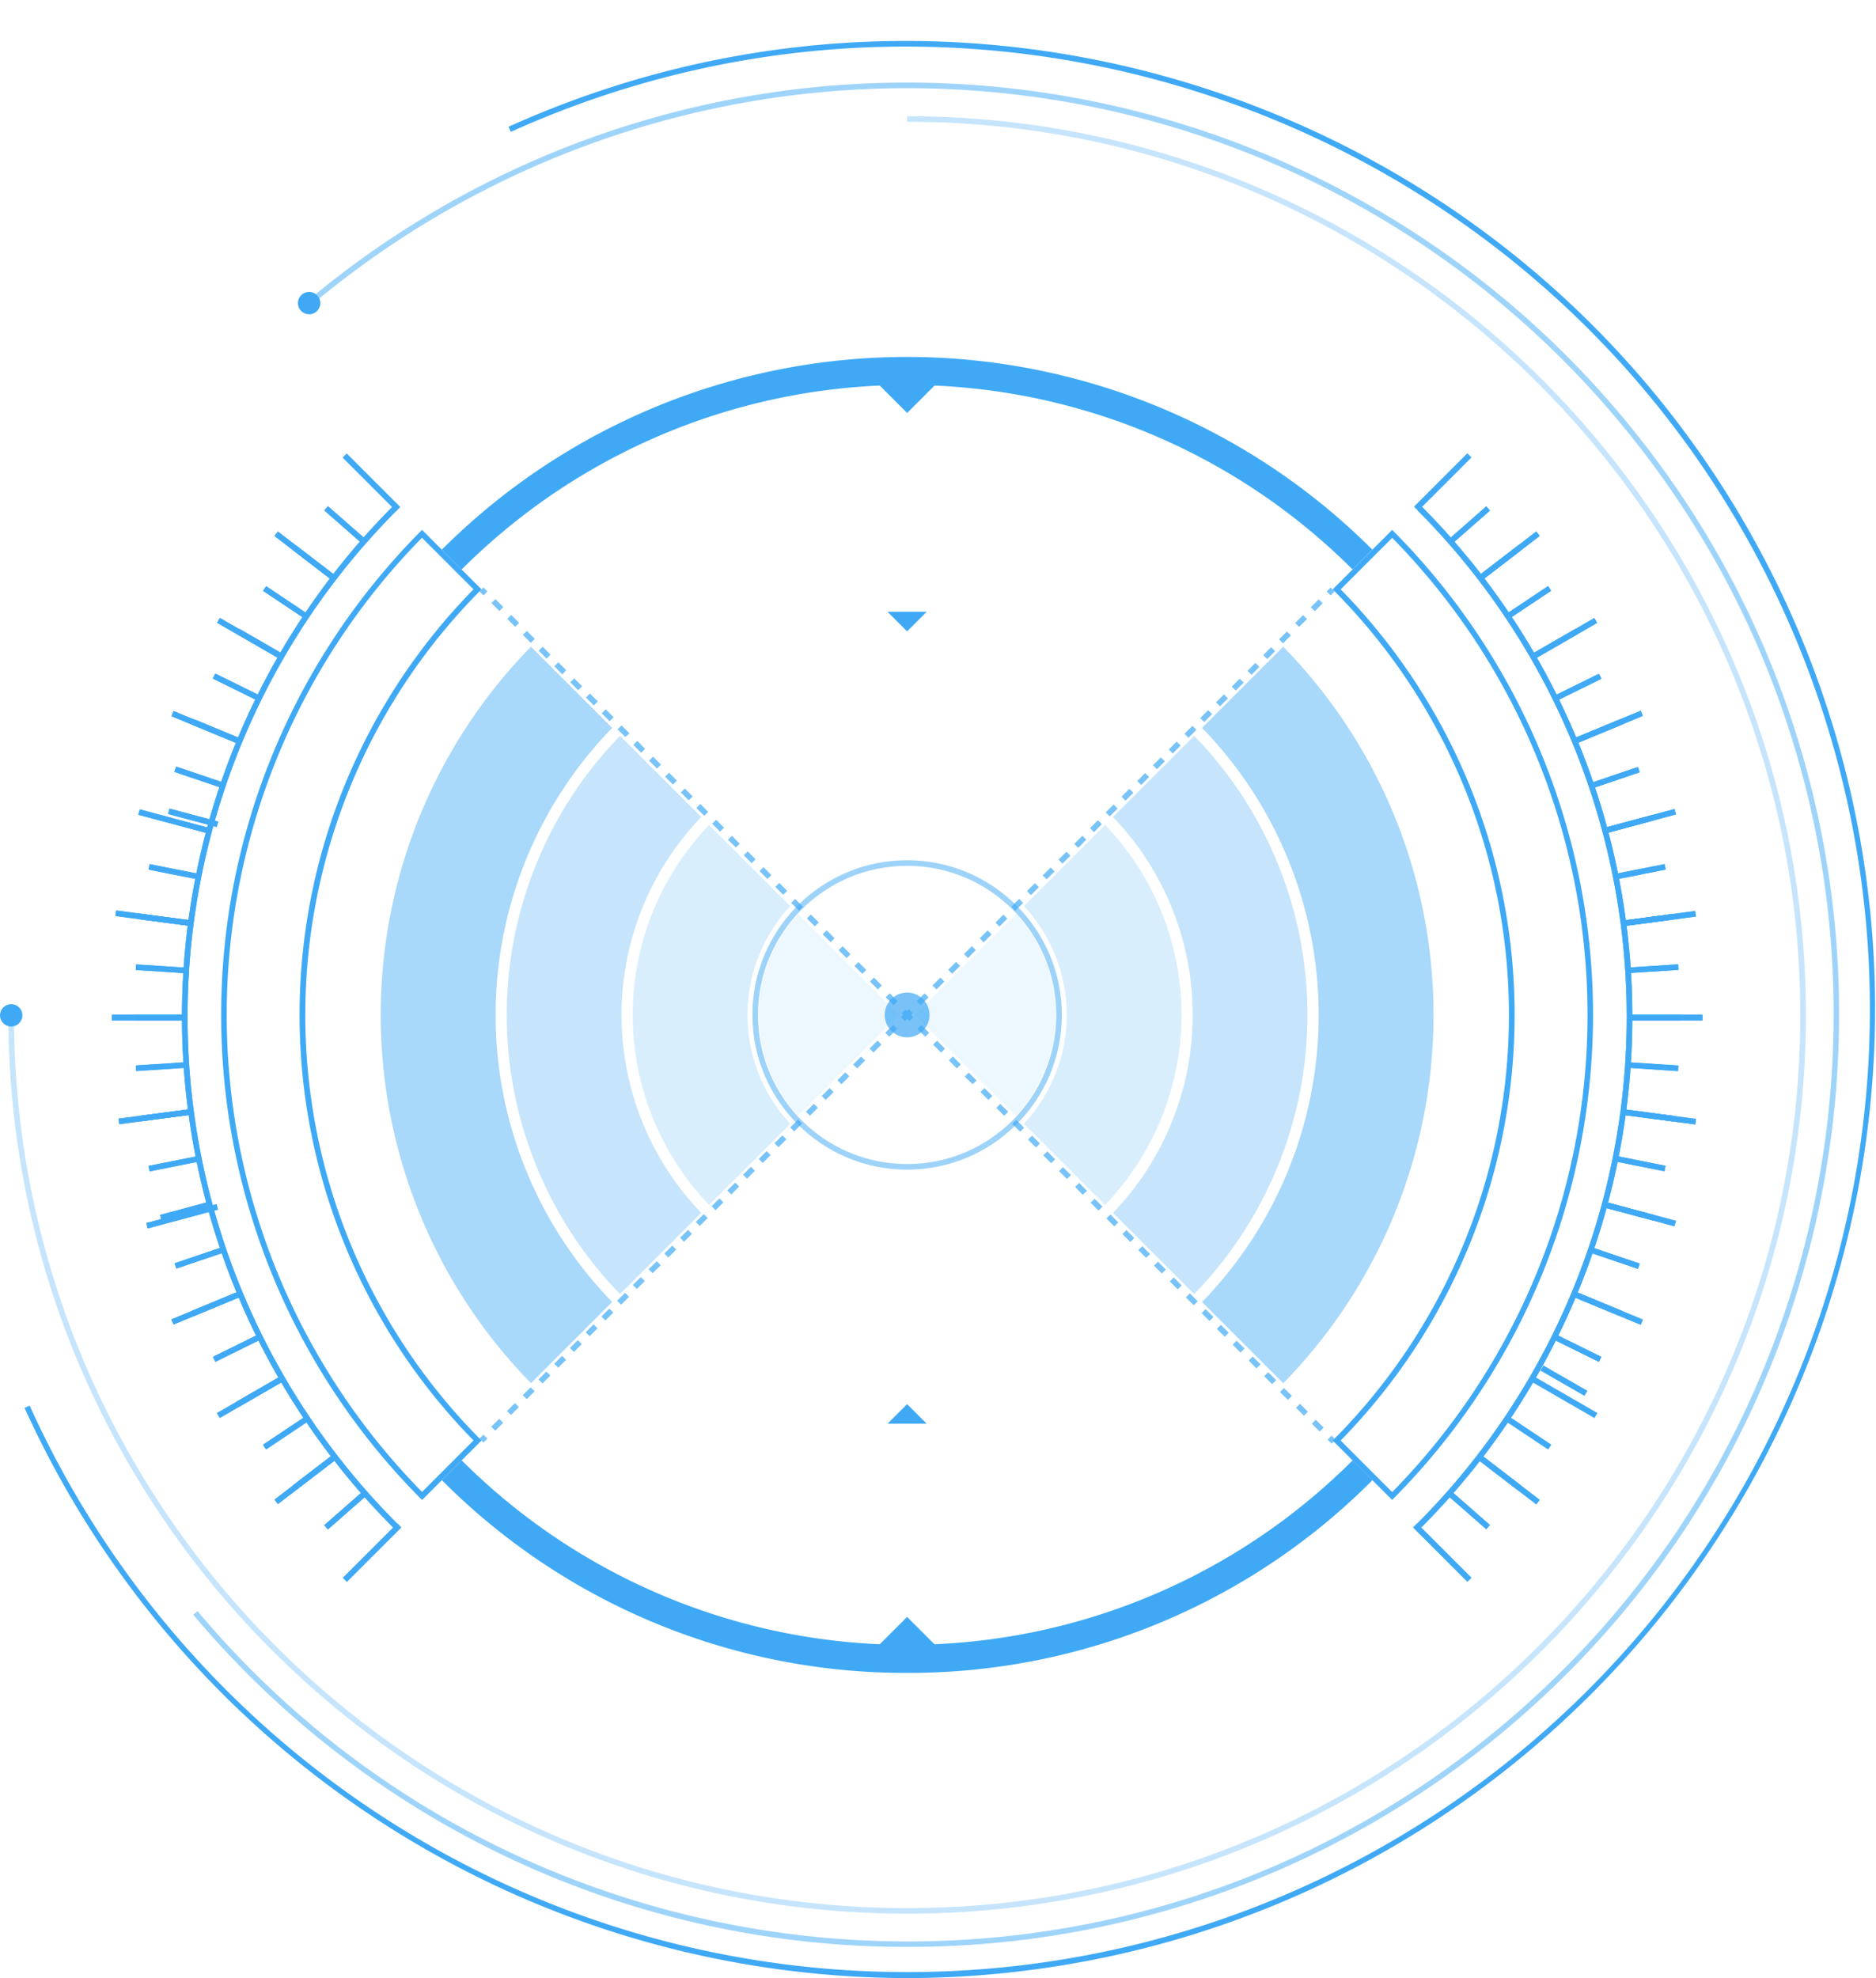 <svg preserveAspectRatio="none" id="Layer_2" data-name="Layer 2" xmlns="http://www.w3.org/2000/svg" viewBox="0 0 335.01 353.28"><defs><style>.cls-1{fill:#3fa9f5}.cls-4{opacity:.3}.cls-6{opacity:.1}.cls-9{opacity:.5}</style></defs><path class="cls-1" d="M273.38 274.8l9.19 9.19a108.5 108.5 0 000 152l-9.19 9.19a121.5 121.5 0 010-170.41zm0-1.42a122.5 122.5 0 000 173.24L284 436a107.5 107.5 0 010-152l-10.61-10.61zM446.62 274.8a121.5 121.5 0 010 170.41l-9.2-9.21a108.5 108.5 0 000-152l9.19-9.19zm0-1.42L436 284a107.5 107.5 0 010 152l10.61 10.61a122.5 122.5 0 000-173.24z" transform="translate(-198.01 -178.75)"/><path class="cls-1" d="M439.55 280.45a112.5 112.5 0 00-159.1 0l-3.54-3.54a117.5 117.5 0 01166.17 0zM360 477.5a116.73 116.73 0 01-83.08-34.42l3.54-3.54a112.5 112.5 0 00159.1 0l3.54 3.54A116.73 116.73 0 01360 477.5z" transform="translate(-198.01 -178.75)"/><g opacity=".7"><path class="cls-1" transform="rotate(-45 -30.438 585.308)" d="M283.84 435.16h1v1h-1z"/><path class="cls-1" d="M286.45 434.25l-.71-.71 1.41-1.41.71.71zm2.81-2.81l-.71-.71 1.41-1.41.71.71zm2.81-2.82l-.71-.71 1.41-1.41.71.71zm2.81-2.81l-.71-.71 1.41-1.41.71.71zm2.81-2.81l-.71-.71 1.41-1.41.71.71zm2.81-2.81l-.71-.71 1.41-1.41.71.71zm2.81-2.82l-.71-.71 1.41-1.41.71.71zm2.81-2.81l-.71-.71 1.41-1.41.71.71zm2.81-2.81l-.71-.71 1.41-1.41.71.71zm2.81-2.82l-.71-.71 1.41-1.41.71.71zm2.81-2.81l-.71-.71 1.46-1.41.7.7zm2.81-2.81l-.71-.71 1.41-1.41.71.71zm2.81-2.81l-.71-.71 1.41-1.41.71.71zm2.81-2.82l-.71-.71 1.41-1.41.71.71zm2.81-2.81l-.71-.71 1.41-1.41.71.71zm2.81-2.81l-.71-.71 1.41-1.41.71.71zm2.81-2.82l-.71-.71 1.41-1.41.71.71zm2.81-2.81l-.71-.71 1.41-1.41.71.71zm2.81-2.81l-.71-.71 1.41-1.41.71.71zm2.81-2.82l-.71-.71 1.41-1.41.71.71zm2.81-2.81l-.71-.71 1.41-1.41.71.71zm2.81-2.81l-.71-.71 1.41-1.41.71.71zm2.81-2.81l-.71-.71 1.41-1.41.71.71zm2.81-2.82l-.71-.71 1.41-1.41.71.71zm2.92-2.85l-.7-.7 1.41-1.41.71.71zm2.81-2.81l-.71-.71 1.41-1.41.71.71zm2.81-2.81l-.71-.71 1.41-1.41.71.71zm2.81-2.82l-.71-.71 1.41-1.41.71.71zm2.81-2.81l-.71-.71 1.41-1.41.71.71zm2.81-2.81l-.71-.71 1.41-1.41.71.71zm2.82-2.81l-.71-.71 1.41-1.41.71.71zm2.81-2.81l-.71-.71 1.41-1.41.71.71zm2.81-2.81l-.71-.71 1.41-1.41.71.71zm2.82-2.81l-.71-.71 1.41-1.41.71.71zm2.81-2.81l-.71-.71 1.41-1.41.71.71zm2.81-2.81l-.71-.71 1.41-1.41.71.71zm2.82-2.81l-.71-.71 1.41-1.41.71.71zm2.81-2.81l-.71-.71 1.45-1.45.7.7zm2.81-2.81l-.71-.71 1.41-1.41.71.71zm2.81-2.81l-.71-.71 1.41-1.41.71.71zm2.82-2.81l-.71-.71 1.41-1.41.71.71zm2.81-2.81l-.71-.71 1.41-1.41.71.71zm2.81-2.81l-.71-.71 1.41-1.41.71.71zm2.82-2.81l-.71-.71 1.41-1.41.71.71zm2.81-2.81l-.71-.71 1.41-1.41.71.71zm2.81-2.81l-.71-.71 1.41-1.41.71.71zm2.82-2.81l-.71-.71 1.41-1.41.71.71zm2.81-2.81l-.71-.71 1.41-1.41.71.71zm2.81-2.81l-.71-.71 1.41-1.41.71.71zm2.81-2.81l-.71-.71 1.41-1.41.71.71zm2.82-2.81l-.71-.71 1.41-1.41.71.71zm2.87-2.93l-.7-.7 1.41-1.41.71.71zm2.81-2.81l-.71-.71 1.41-1.41.71.71z" transform="translate(-198.01 -178.75)"/><path class="cls-1" transform="rotate(-45 120.857 434.02)" d="M435.13 283.87h1v1h-1z"/><path class="cls-1" transform="rotate(-45 -30.4 434.002)" d="M283.84 283.84h1v1h-1z"/><path class="cls-1" d="M433.68 434.39l-1.41-1.39.71-.71 1.41 1.41zm-2.82-2.82l-1.41-1.41.71-.71 1.41 1.41zm-2.86-2.82l-1.41-1.41.71-.71 1.41 1.41zm-2.82-2.82l-1.41-1.41.71-.71 1.41 1.41zm-2.82-2.82l-1.36-1.4.71-.71 1.41 1.41zm-2.82-2.82l-1.41-1.41.71-.71 1.41 1.41zm-2.82-2.82l-1.41-1.41.71-.71 1.41 1.41zm-2.72-2.81l-1.41-1.41.71-.71 1.41 1.41zm-2.82-2.82l-1.41-1.41.71-.71 1.41 1.41zm-2.86-2.84l-1.41-1.41.71-.71 1.41 1.41zm-2.82-2.82l-1.41-1.41.71-.71 1.41 1.41zm-2.82-2.82l-1.4-1.36.71-.71 1.41 1.41zm-2.82-2.82l-1.41-1.41.71-.71 1.41 1.41zm-2.86-2.78l-1.41-1.41.71-.71 1.41 1.41zm-2.82-2.82l-1.41-1.41.71-.71 1.41 1.41zm-2.82-2.82l-1.36-1.41.71-.71 1.41 1.41zm-2.82-2.82l-1.41-1.41.71-.71 1.41 1.41zm-2.82-2.82l-1.41-1.41.71-.71 1.41 1.41zm-2.72-2.81l-1.41-1.41.71-.71 1.41 1.41zm-2.82-2.82l-1.41-1.41.71-.71 1.41 1.41zm-2.85-2.85l-1.41-1.41.71-.71 1.41 1.41zm-2.82-2.82l-1.41-1.41.71-.71 1.41 1.41zm-2.82-2.82l-1.41-1.36.71-.71 1.41 1.41zm-2.82-2.82l-1.41-1.41.71-.71 1.41 1.41zm-2.82-2.82l-1.41-1.41.71-.71 1.41 1.41zm-2.82-2.82l-1.41-1.41.71-.71 1.41 1.41zm-2.82-2.82l-1.41-1.36.71-.71 1.41 1.41zm-2.82-2.82l-1.41-1.41.71-.71 1.41 1.41zm-2.82-2.82l-1.41-1.41.71-.71 1.41 1.41zm-2.77-2.77l-1.41-1.41.71-.71 1.41 1.41zm-2.82-2.82l-1.41-1.41.71-.71 1.41 1.41zm-2.85-2.85l-1.41-1.41.71-.71 1.41 1.41zm-2.82-2.82l-1.41-1.41.71-.71 1.41 1.41zm-2.82-2.82l-1.4-1.36.71-.71 1.41 1.41zm-2.82-2.82l-1.41-1.41.71-.71 1.41 1.41zm-2.82-2.82l-1.41-1.41.71-.71 1.41 1.41zm-2.82-2.82l-1.41-1.41.71-.71 1.41 1.41zm-2.82-2.82l-1.41-1.36.71-.71 1.41 1.41zm-2.82-2.82l-1.41-1.41.71-.71 1.41 1.41zm-2.82-2.82l-1.41-1.41.71-.71 1.41 1.41zm-2.77-2.76l-1.41-1.41.71-.71 1.41 1.41zm-2.82-2.82l-1.41-1.41.71-.71 1.41 1.41zm-2.85-2.86l-1.41-1.41.71-.71 1.41 1.41zm-2.82-2.82l-1.41-1.41.71-.71 1.41 1.41zm-2.82-2.82l-1.4-1.36.71-.71 1.41 1.41zm-2.82-2.82l-1.41-1.41.71-.71 1.41 1.41zm-2.82-2.82l-1.41-1.41.71-.71 1.41 1.41zm-2.8-2.72l-1.41-1.41.71-.71 1.41 1.41zm-2.82-2.82l-1.43-1.45.71-.71 1.41 1.41zm-2.82-2.82l-1.41-1.41.71-.71 1.41 1.41zm-2.82-2.82l-1.41-1.41.71-.71 1.41 1.41zm-2.79-2.86l-1.41-1.41.71-.71 1.41 1.41zm-2.82-2.82l-1.41-1.41.71-.71 1.41 1.41z" transform="translate(-198.01 -178.75)"/><path class="cls-1" transform="rotate(-45 121.07 585.471)" d="M435.3 435.3h1v1h-1z"/></g><g opacity=".45"><path class="cls-1" d="M292.83 294.24a94 94 0 000 131.52l14.5-14.5a73.51 73.51 0 010-102.52l-14.5-14.5zM427.17 294.24l-14.5 14.5a73.52 73.52 0 010 102.53l14.5 14.5a94 94 0 000-131.52z" transform="translate(-198.01 -178.75)"/></g><g class="cls-4"><path class="cls-1" d="M308.74 310.15a71.51 71.51 0 000 99.7l14.5-14.5a51 51 0 010-70.7l-14.5-14.5zM411.26 310.15l-14.5 14.5a51 51 0 010 70.7l14.5 14.5a71.52 71.52 0 000-99.7z" transform="translate(-198.01 -178.75)"/></g><g opacity=".2"><path class="cls-1" d="M395.35 326.06l-14.5 14.5a28.51 28.51 0 010 38.87l14.5 14.5a49 49 0 000-67.87zM324.65 326.07a49 49 0 000 67.87l14.5-14.5a28.51 28.51 0 010-38.87l-14.5-14.5z" transform="translate(-198.01 -178.75)"/></g><g class="cls-6"><path class="cls-1" d="M379.43 342l-18 18 18 18a26.51 26.51 0 000-36z" transform="translate(-198.01 -178.75)"/></g><g class="cls-6"><path class="cls-1" d="M340.57 342a26.51 26.51 0 000 36l18-18-18-18z" transform="translate(-198.01 -178.75)"/></g><circle cx="161.99" cy="181.25" r="4" opacity=".7" fill="#3fa9f5"/><circle cx="161.99" cy="181.25" r="27.13" opacity=".5" fill="none" stroke="#3fa9f5" stroke-miterlimit="10"/><path class="cls-1" d="M19.99 181.25h13v1h-13zM290.99 181.25h13v1h-13z"/><path class="cls-1" transform="rotate(-82.5 24.408 366.57)" d="M225.16 336.31h1v13h-1z"/><path class="cls-1" transform="rotate(-82.5 293.45 401.704)" d="M493.84 371.69h1v13h-1z"/><path class="cls-1" transform="rotate(-75 13.656 365.092)" d="M228.62 318.93h1v13h-1z"/><path class="cls-1" d="M299.02 218.99l-12.56-3.37.26-.97 12.56 3.37-.26.97z"/><path class="cls-1" transform="rotate(-67.5 2.074 367.451)" d="M234.31 302.15h1v13h-1z"/><path class="cls-1" transform="rotate(-67.5 252.453 471.158)" d="M484.69 405.85h1v13h-1z"/><path class="cls-1" transform="rotate(-60 -11.126 374.87)" d="M242.15 286.25h1v13h-1z"/><path class="cls-1" transform="rotate(-60 223.572 510.362)" d="M476.85 421.75h1v13h-1z"/><path class="cls-1" transform="rotate(-52.5 -27.723 389.415)" d="M252 271.51h1v13h-1z"/><path class="cls-1" transform="rotate(-52.5 187.315 554.4)" d="M467 436.49h1v13h-1z"/><path class="cls-1" transform="rotate(-45 -50.401 414.517)" d="M263.85 258.12h1v13.48h-1z"/><path class="cls-1" transform="rotate(-45.01 140.787 605.635)" d="M455.07 449.22h1v13.7h-1z"/><path class="cls-1" transform="rotate(-45 140.88 414.496)" d="M448.94 264.34h13.44v1h-13.44z"/><path class="cls-1" transform="rotate(-45 -50.371 605.675)" d="M257.58 455.56h13.72v1h-13.72z"/><path class="cls-1" transform="rotate(-37.54 105.531 479.97)" d="M461 277.51h13v1h-13z"/><path class="cls-1" transform="rotate(-37.49 -109.864 645.373)" d="M246 442.49h13v1h-13z"/><path class="cls-1" transform="rotate(-29.99 44.768 573.04)" d="M470.85 292.25h13v1h-13z"/><path class="cls-1" transform="rotate(-30.02 -189.623 708.156)" d="M236.15 427.75h13v1h-13z"/><path class="cls-1" transform="rotate(-22.51 -62.998 716.767)" d="M478.69 308.15h13v1h-13z"/><path class="cls-1" transform="rotate(-22.51 -313.334 820.458)" d="M228.31 411.85h13v1h-13z"/><path class="cls-1" transform="rotate(-15.06 -284.38 985)" d="M484.38 324.93h13v1h-13z"/><path class="cls-1" transform="rotate(-15 -546.568 1053.058)" d="M222.62 395.07h13v1h-13z"/><path class="cls-1" transform="rotate(-7.52 -964.802 1759.823)" d="M487.84 342.31h13v1h-13z"/><path class="cls-1" transform="rotate(-7.52 -1233.488 1795.117)" d="M219.16 377.69h13v1h-13z"/><path class="cls-1" d="M290.99 181.25h13v1h-13zM19.99 181.25h13v1h-13z"/><path class="cls-1" d="M23.98 181.25h9v1h-9zM290.99 181.25h9v1h-9z"/><path class="cls-1" transform="rotate(-86.26 32.363 368.086)" d="M226.28 347.27h1v9h-1z"/><path class="cls-1" transform="rotate(-86.24 298.765 385.583)" d="M492.71 364.73h1v9h-1z"/><path class="cls-1" transform="rotate(-82.5 26.404 366.84)" d="M227.14 338.57h1v9h-1z"/><path class="cls-1" transform="rotate(-82.49 291.428 401.462)" d="M491.86 373.43h1v9h-1z"/><path class="cls-1" transform="rotate(-78.76 21.153 365.694)" d="M228.56 329.95h1v9h-1z"/><path class="cls-1" transform="rotate(-78.74 283 417.834)" d="M490.43 382.05h1v9h-1z"/><path class="cls-1" transform="rotate(-75 15.543 364.08)" d="M230.55 321.45h1v9h-1z"/><path class="cls-1" transform="rotate(-74.99 273.453 434.725)" d="M488.45 390.55h1v9h-1z"/><path class="cls-1" transform="rotate(-71.26 9.852 366.348)" d="M233.08 313.09h1v9h-1z"/><path class="cls-1" transform="rotate(-71.24 262.673 452.231)" d="M485.91 398.91h1v9h-1z"/><path class="cls-1" transform="rotate(-67.51 3.895 368.177)" d="M236.16 304.91h1v9h-1z"/><path class="cls-1" transform="rotate(-67.49 250.568 470.42)" d="M482.84 407.09h1v9h-1z"/><path class="cls-1" transform="rotate(-63.75 -2.44 371.3)" d="M239.77 296.95h1v9h-1z"/><path class="cls-1" transform="rotate(-63.75 236.962 489.385)" d="M479.23 415.05h1v9h-1z"/><path class="cls-1" transform="rotate(-60.01 -9.425 375.813)" d="M243.88 289.25h1v9h-1z"/><path class="cls-1" transform="matrix(.5 -.87 .87 .5 -330.23 446.72)" d="M475.11 422.75h1v9h-1z"/><path class="cls-1" transform="rotate(-56.25 -17.194 382.189)" d="M248.5 281.83h1v9h-1z"/><path class="cls-1" d="M276.45 258.83l-7.48-4.99.55-.84 7.49 5-.56.83z"/><path class="cls-1" transform="rotate(-52.5 -26.119 390.635)" d="M253.59 274.73h1v9h-1z"/><path class="cls-1" transform="rotate(-52.49 185.686 553.222)" d="M465.41 437.27h1v9h-1z"/><path class="cls-1" transform="rotate(-48.75 -36.622 401.62)" d="M259.13 267.98h1v9h-1z"/><path class="cls-1" transform="rotate(-48.75 164.077 577.654)" d="M459.87 444.02h1v9h-1z"/><path class="cls-1" d="M268.6 451.91a129.14 129.14 0 01-.41-182.76l.7.71a128.14 128.14 0 00.41 181.34zM451.42 451.92l-.7-.71a128.18 128.18 0 00.4-181.36l.7-.71a129.17 129.17 0 01-.4 182.78z" transform="translate(-198.01 -178.75)"/><path class="cls-1" transform="rotate(-41.28 124.147 445.966)" d="M455.87 271.98h9v1h-9z"/><path class="cls-1" transform="rotate(-41.24 -76.886 622.284)" d="M255.13 448.02h9v1h-9z"/><path class="cls-1" transform="rotate(-37.54 103.937 481.184)" d="M461.41 278.73h9v1h-9z"/><path class="cls-1" transform="rotate(-37.5 -108.247 644.03)" d="M249.59 441.27h9v1h-9z"/><path class="cls-1" transform="rotate(-33.72 77.082 523.653)" d="M466.5 285.83h9v1h-9z"/><path class="cls-1" transform="rotate(-33.73 -144.819 671.898)" d="M244.5 434.17h9v1h-9z"/><path class="cls-1" transform="rotate(-29.99 43.021 574.034)" d="M471.12 293.25h9v1h-9z"/><path class="cls-1" transform="rotate(-30.02 -187.896 707.16)" d="M239.89 426.75h9v1h-9z"/><path class="cls-1" transform="rotate(-26.21 -3.092 637.392)" d="M475.23 300.96h9v1h-9z"/><path class="cls-1" transform="rotate(-26.27 -241.809 754.393)" d="M235.77 419.05h9v1h-9z"/><path class="cls-1" transform="rotate(-22.51 -64.821 717.527)" d="M478.84 308.91h9v1h-9z"/><path class="cls-1" transform="rotate(-22.51 -311.527 819.642)" d="M232.16 411.09h9v1h-9z"/><path class="cls-1" transform="rotate(-18.78 -152.907 826.966)" d="M481.92 317.09h9v1h-9z"/><path class="cls-1" transform="rotate(-18.74 -407.134 913.943)" d="M229.09 402.91h9v1h-9z"/><path class="cls-1" transform="rotate(-14.95 -291.372 991.09)" d="M484.45 325.45h9v1h-9z"/><path class="cls-1" transform="rotate(-14.99 -547.367 1058.122)" d="M226.55 394.55h9v1h-9z"/><path class="cls-1" transform="rotate(-11.27 -514.053 1248.397)" d="M486.44 333.96h9v1h-9z"/><path class="cls-1" transform="rotate(-11.26 -776.473 1301.659)" d="M224.57 386.05h9v1h-9z"/><path class="cls-1" transform="rotate(-7.52 -966.81 1760.15)" d="M487.86 342.58h9v1h-9z"/><path class="cls-1" transform="rotate(-7.52 -1231.485 1794.867)" d="M223.14 377.42h9v1h-9z"/><path class="cls-1" transform="rotate(-3.7 -2373.16 3327.379)" d="M488.71 351.27h9v1h-9z"/><path class="cls-1" transform="rotate(-3.75 -2602.388 3304.094)" d="M222.29 368.73h9v1h-9z"/><path class="cls-1" d="M290.99 181.25h9v1h-9zM23.99 181.25h9v1h-9z"/><path class="cls-1" d="M19.99 181.25h13v1h-13zM290.99 181.25h13v1h-13z"/><path class="cls-1" transform="rotate(-82.5 24.408 366.57)" d="M225.16 336.31h1v13h-1z"/><path class="cls-1" transform="rotate(-82.5 293.45 401.704)" d="M493.84 371.69h1v13h-1z"/><path class="cls-1" transform="rotate(-75 13.656 365.092)" d="M228.62 318.93h1v13h-1z"/><path class="cls-1" d="M299.02 218.99l-12.56-3.37.26-.97 12.56 3.37-.26.97z"/><path class="cls-1" transform="rotate(-67.5 2.074 367.451)" d="M234.31 302.15h1v13h-1z"/><path class="cls-1" transform="rotate(-67.5 252.453 471.158)" d="M484.69 405.85h1v13h-1z"/><path class="cls-1" transform="rotate(-60 -11.126 374.87)" d="M242.15 286.25h1v13h-1z"/><path class="cls-1" transform="rotate(-60 223.572 510.362)" d="M476.85 421.75h1v13h-1z"/><path class="cls-1" transform="rotate(-52.5 -27.723 389.415)" d="M252 271.51h1v13h-1z"/><path class="cls-1" transform="rotate(-52.5 187.315 554.4)" d="M467 436.49h1v13h-1z"/><path class="cls-1" transform="rotate(-45 -50.401 414.517)" d="M263.85 258.12h1v13.48h-1z"/><path class="cls-1" transform="rotate(-45.01 140.787 605.635)" d="M455.07 449.22h1v13.7h-1z"/><path class="cls-1" transform="rotate(-45 140.88 414.496)" d="M448.94 264.34h13.44v1h-13.44z"/><path class="cls-1" transform="rotate(-45 -50.371 605.675)" d="M257.58 455.56h13.72v1h-13.72z"/><path class="cls-1" transform="rotate(-37.54 105.531 479.97)" d="M461 277.51h13v1h-13z"/><path class="cls-1" transform="rotate(-37.49 -109.864 645.373)" d="M246 442.49h13v1h-13z"/><path class="cls-1" transform="rotate(-29.99 44.768 573.04)" d="M470.85 292.25h13v1h-13z"/><path class="cls-1" transform="rotate(-30.02 -189.623 708.156)" d="M236.15 427.75h13v1h-13z"/><path class="cls-1" transform="rotate(-22.51 -62.998 716.767)" d="M478.69 308.15h13v1h-13z"/><path class="cls-1" transform="rotate(-22.51 -313.334 820.458)" d="M228.31 411.85h13v1h-13z"/><path class="cls-1" transform="rotate(-15.06 -284.38 985)" d="M484.38 324.93h13v1h-13z"/><path class="cls-1" transform="rotate(-15 -546.568 1053.058)" d="M222.62 395.07h13v1h-13z"/><path class="cls-1" transform="rotate(-7.52 -964.802 1759.823)" d="M487.84 342.31h13v1h-13z"/><path class="cls-1" transform="rotate(-7.52 -1233.488 1795.117)" d="M219.16 377.69h13v1h-13z"/><path class="cls-1" d="M290.99 181.25h13v1h-13zM19.99 181.25h13v1h-13z"/><path class="cls-1" d="M23.98 181.25h9v1h-9zM290.99 181.25h9v1h-9z"/><path class="cls-1" transform="rotate(-86.26 32.363 368.086)" d="M226.28 347.27h1v9h-1z"/><path class="cls-1" transform="rotate(-86.24 298.765 385.583)" d="M492.71 364.73h1v9h-1z"/><path class="cls-1" transform="rotate(-82.5 26.404 366.84)" d="M227.14 338.57h1v9h-1z"/><path class="cls-1" transform="rotate(-82.49 291.428 401.462)" d="M491.86 373.43h1v9h-1z"/><path class="cls-1" transform="rotate(-78.76 21.153 365.694)" d="M228.56 329.95h1v9h-1z"/><path class="cls-1" transform="rotate(-78.74 283 417.834)" d="M490.43 382.05h1v9h-1z"/><path class="cls-1" transform="rotate(-75 15.543 364.08)" d="M230.55 321.45h1v9h-1z"/><path class="cls-1" transform="rotate(-74.99 273.453 434.725)" d="M488.45 390.55h1v9h-1z"/><path class="cls-1" transform="rotate(-71.26 9.852 366.348)" d="M233.08 313.09h1v9h-1z"/><path class="cls-1" transform="rotate(-71.24 262.673 452.231)" d="M485.91 398.91h1v9h-1z"/><path class="cls-1" transform="rotate(-67.51 3.895 368.177)" d="M236.16 304.91h1v9h-1z"/><path class="cls-1" transform="rotate(-67.49 250.568 470.42)" d="M482.84 407.09h1v9h-1z"/><path class="cls-1" transform="rotate(-63.75 -2.44 371.3)" d="M239.77 296.95h1v9h-1z"/><path class="cls-1" transform="rotate(-63.75 236.962 489.385)" d="M479.23 415.05h1v9h-1z"/><path class="cls-1" transform="rotate(-60.01 -9.425 375.813)" d="M243.88 289.25h1v9h-1z"/><path class="cls-1" transform="matrix(.5 -.87 .87 .5 -330.23 446.72)" d="M475.11 422.75h1v9h-1z"/><path class="cls-1" transform="rotate(-56.25 -17.194 382.189)" d="M248.5 281.83h1v9h-1z"/><path class="cls-1" d="M276.45 258.83l-7.48-4.99.55-.84 7.49 5-.56.83z"/><path class="cls-1" transform="rotate(-52.5 -26.119 390.635)" d="M253.59 274.73h1v9h-1z"/><path class="cls-1" transform="rotate(-52.49 185.686 553.222)" d="M465.41 437.27h1v9h-1z"/><path class="cls-1" transform="rotate(-48.75 -36.622 401.62)" d="M259.13 267.98h1v9h-1z"/><path class="cls-1" transform="rotate(-48.75 164.077 577.654)" d="M459.87 444.02h1v9h-1z"/><path class="cls-1" d="M268.6 451.91a129.14 129.14 0 01-.41-182.76l.7.71a128.14 128.14 0 00.41 181.34zM451.42 451.92l-.7-.71a128.18 128.18 0 00.4-181.36l.7-.71a129.17 129.17 0 01-.4 182.78z" transform="translate(-198.01 -178.75)"/><path class="cls-1" transform="rotate(-41.28 124.147 445.966)" d="M455.87 271.98h9v1h-9z"/><path class="cls-1" transform="rotate(-41.24 -76.886 622.284)" d="M255.13 448.02h9v1h-9z"/><path class="cls-1" transform="rotate(-37.54 103.937 481.184)" d="M461.41 278.73h9v1h-9z"/><path class="cls-1" transform="rotate(-37.5 -108.247 644.03)" d="M249.59 441.27h9v1h-9z"/><path class="cls-1" transform="rotate(-33.72 77.082 523.653)" d="M466.5 285.83h9v1h-9z"/><path class="cls-1" transform="rotate(-33.73 -144.819 671.898)" d="M244.5 434.17h9v1h-9z"/><path class="cls-1" transform="rotate(-29.99 43.021 574.034)" d="M471.12 293.25h9v1h-9z"/><path class="cls-1" transform="rotate(-30.02 -187.896 707.16)" d="M239.89 426.75h9v1h-9z"/><path class="cls-1" transform="rotate(-26.21 -3.092 637.392)" d="M475.23 300.96h9v1h-9z"/><path class="cls-1" transform="rotate(-26.27 -241.809 754.393)" d="M235.77 419.05h9v1h-9z"/><path class="cls-1" transform="rotate(-22.51 -64.821 717.527)" d="M478.84 308.91h9v1h-9z"/><path class="cls-1" transform="rotate(-22.51 -311.527 819.642)" d="M232.16 411.09h9v1h-9z"/><path class="cls-1" transform="rotate(-18.78 -152.907 826.966)" d="M481.92 317.09h9v1h-9z"/><path class="cls-1" transform="rotate(-18.74 -407.134 913.943)" d="M229.09 402.91h9v1h-9z"/><path class="cls-1" transform="rotate(-14.95 -291.372 991.09)" d="M484.45 325.45h9v1h-9z"/><path class="cls-1" transform="rotate(-14.99 -547.367 1058.122)" d="M226.55 394.55h9v1h-9z"/><path class="cls-1" transform="rotate(-11.27 -514.053 1248.397)" d="M486.44 333.96h9v1h-9z"/><path class="cls-1" transform="rotate(-11.26 -776.473 1301.659)" d="M224.57 386.05h9v1h-9z"/><path class="cls-1" transform="rotate(-7.52 -966.81 1760.15)" d="M487.86 342.58h9v1h-9z"/><path class="cls-1" transform="rotate(-7.52 -1231.485 1794.867)" d="M223.14 377.42h9v1h-9z"/><path class="cls-1" transform="rotate(-3.7 -2373.16 3327.379)" d="M488.71 351.27h9v1h-9z"/><path class="cls-1" transform="rotate(-3.75 -2602.388 3304.094)" d="M222.29 368.73h9v1h-9z"/><path class="cls-1" d="M290.99 181.25h9v1h-9zM23.99 181.25h9v1h-9zM155.49 295.25l6.5-6.5 6.5 6.5h-13zM158.49 254.25l3.5-3.5 3.5 3.5h-7zM168.49 67.25l-6.5 6.5-6.5-6.5h13zM165.49 109.25l-3.5 3.5-3.5-3.5h7z"/><g class="cls-4"><path class="cls-1" d="M360 520.5c-88.5 0-160.5-72-160.5-160.5h1c0 87.95 71.55 159.5 159.5 159.5S519.5 447.95 519.5 360 447.95 200.5 360 200.5v-1c88.5 0 160.5 72 160.5 160.5s-72 160.5-160.5 160.5z" transform="translate(-198.01 -178.75)"/></g><g class="cls-9"><path class="cls-1" d="M360.13 526.43a166.2 166.2 0 01-127.61-59.32l.77-.64c58.7 69.87 163.31 79 233.18 20.25s79-163.31 20.25-233.18a165.5 165.5 0 00-233.18-20.25l-.64-.77a166.5 166.5 0 01234.58 20.37c59.06 70.29 49.92 175.53-20.37 234.58a165.77 165.77 0 01-106.98 38.96z" transform="translate(-198.01 -178.75)"/></g><path class="cls-1" d="M360.08 532A173.38 173.38 0 01202.4 430.18l.91-.41a171.93 171.93 0 10313.38-141.54c-39-86.4-141.06-124.95-227.46-85.93l-.41-.91c86.91-39.25 189.54-.48 228.78 86.43A173.12 173.12 0 01360.08 532z" transform="translate(-198.01 -178.75)"/><circle class="cls-1" cx="2" cy="181.32" r="2"/><circle class="cls-1" cx="55.2" cy="54.13" r="2"/><g class="cls-9"><path class="cls-1" d="M214.48 179.18v.34M215.25 178.75l-.35.35" transform="translate(-198.01 -178.75)"/></g></svg>